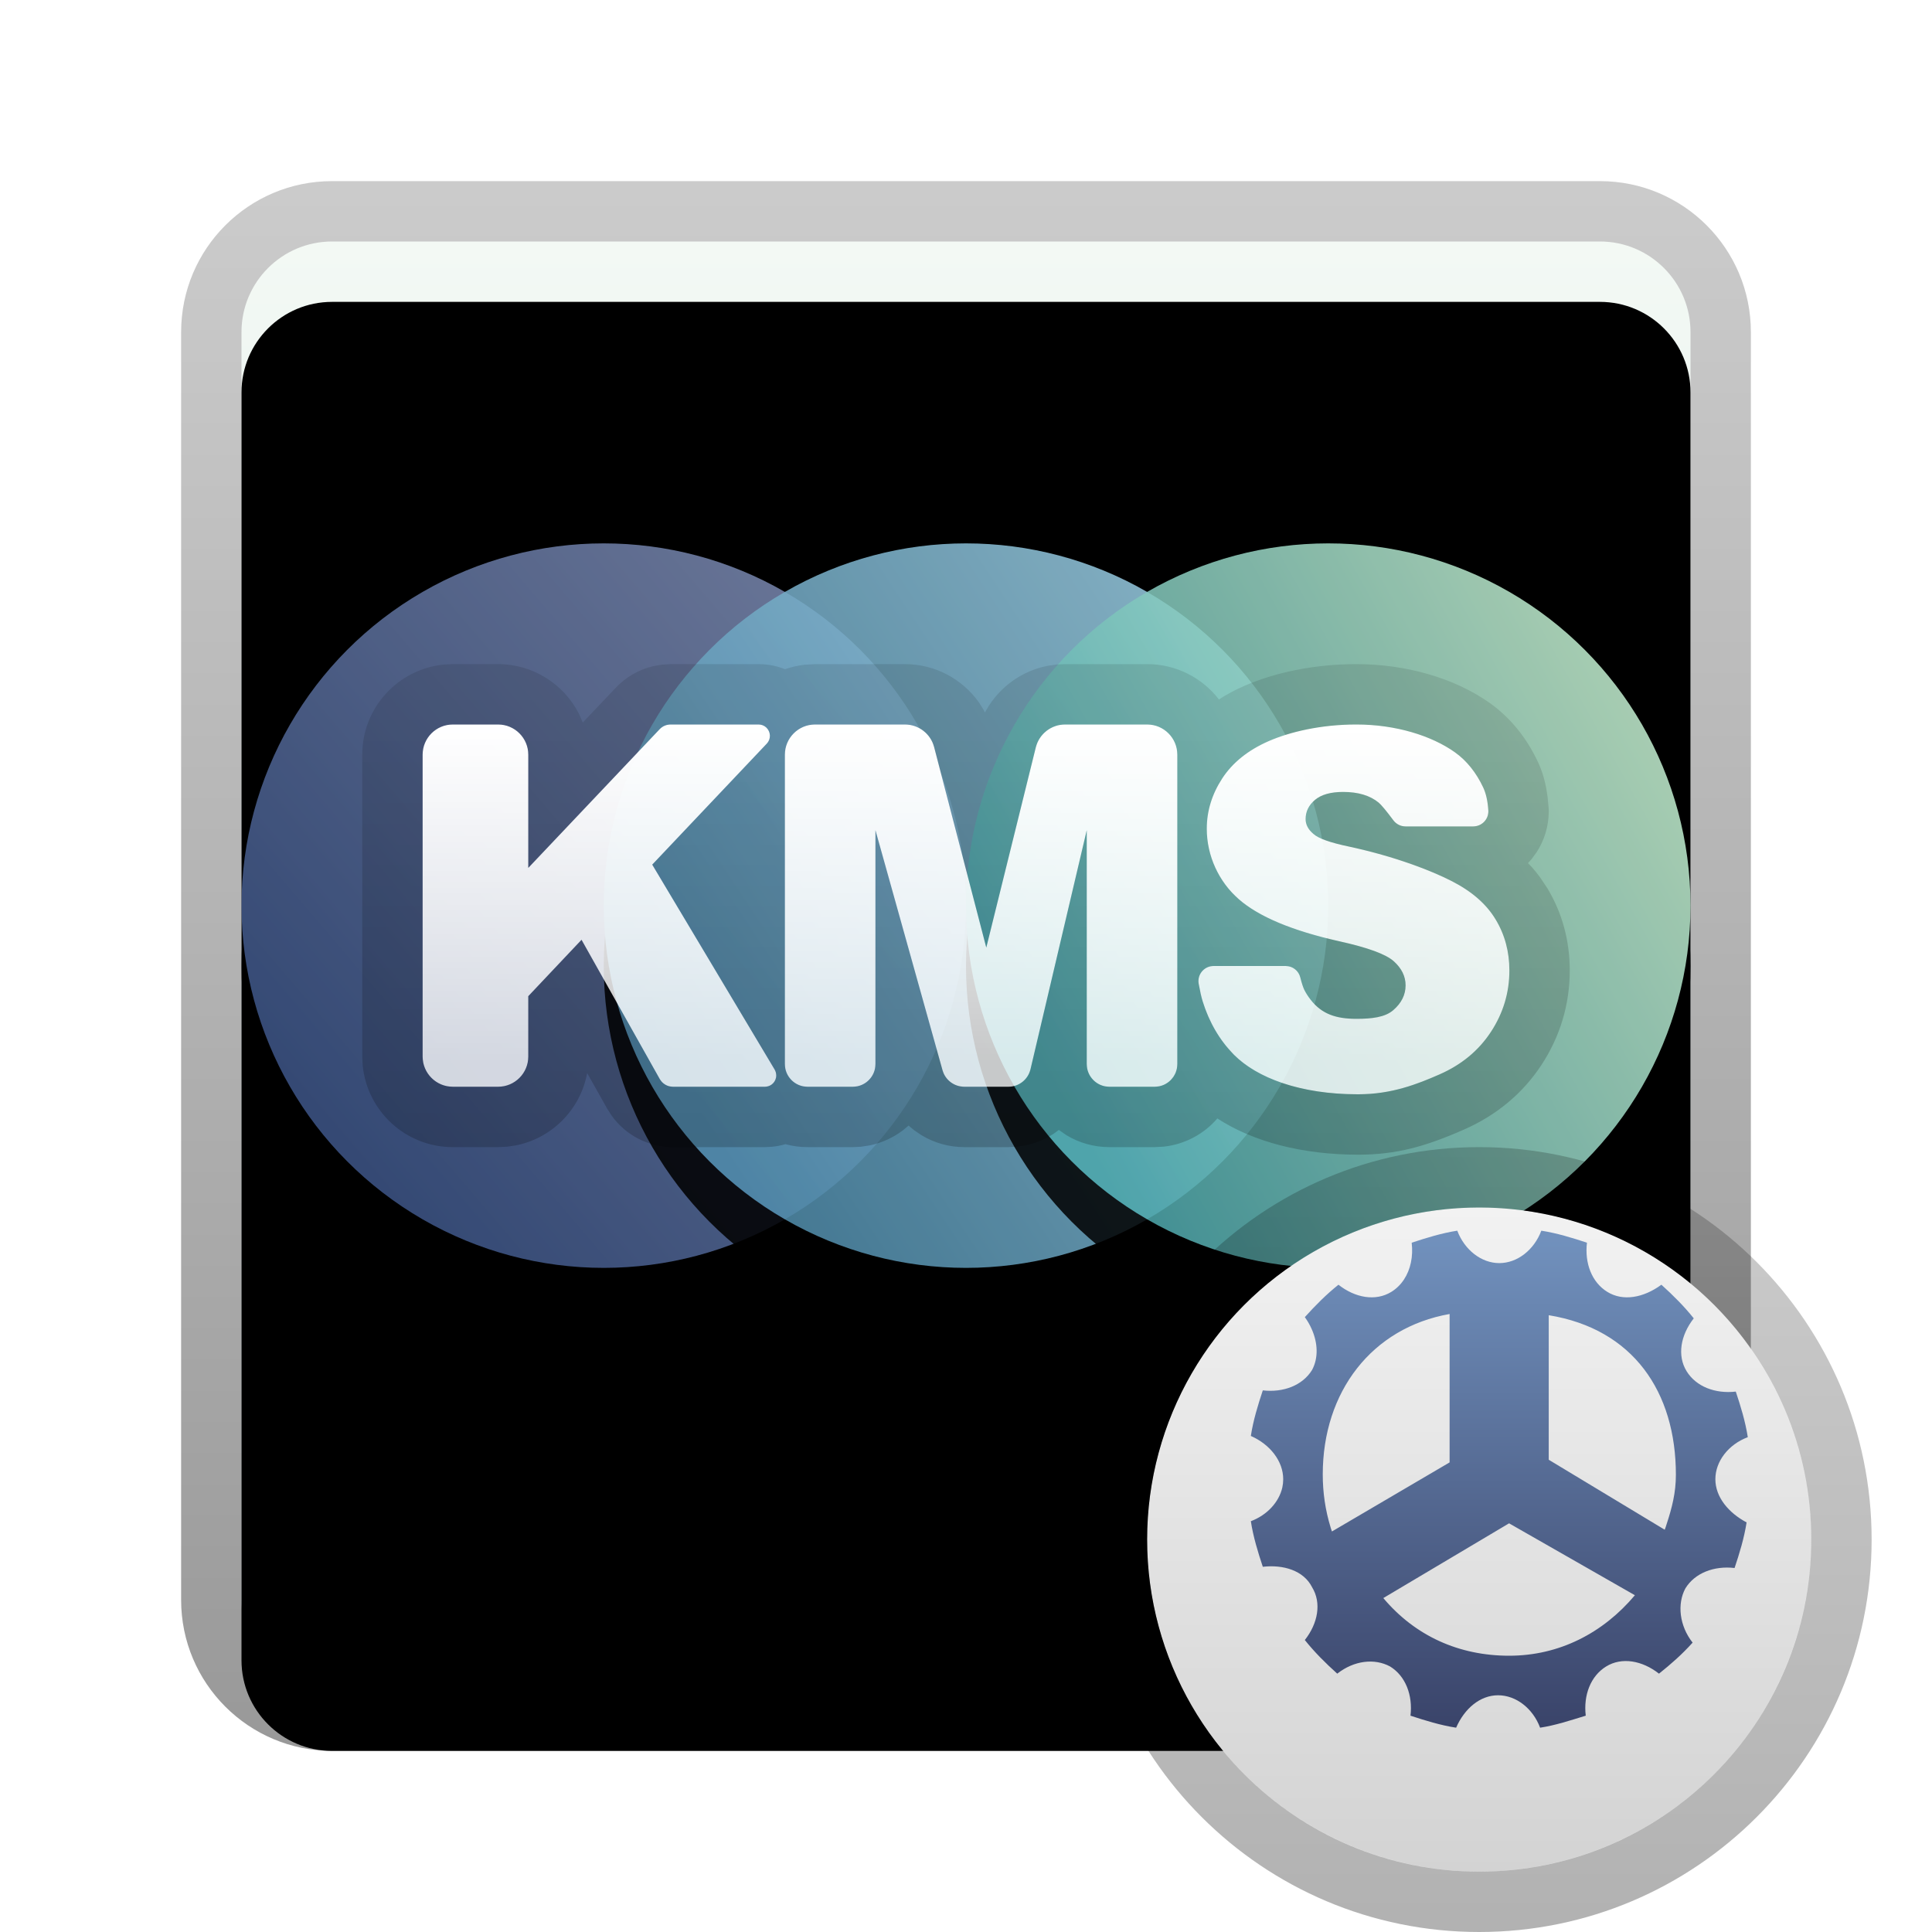 <svg xmlns="http://www.w3.org/2000/svg" xmlns:xlink="http://www.w3.org/1999/xlink" width="32" height="32" viewBox="0 0 32 32">
  <defs>
    <filter id="kmsclient-a" width="130.8%" height="130.8%" x="-15.4%" y="-15.4%" filterUnits="objectBoundingBox">
      <feOffset dy="1" in="SourceAlpha" result="shadowOffsetOuter1"/>
      <feGaussianBlur in="shadowOffsetOuter1" result="shadowBlurOuter1" stdDeviation=".5"/>
      <feColorMatrix in="shadowBlurOuter1" result="shadowMatrixOuter1" values="0 0 0 0 0   0 0 0 0 0   0 0 0 0 0  0 0 0 0.15 0"/>
      <feMerge>
        <feMergeNode in="shadowMatrixOuter1"/>
        <feMergeNode in="SourceGraphic"/>
      </feMerge>
    </filter>
    <linearGradient id="kmsclient-b" x1="50%" x2="50%" y1="0%" y2="100%">
      <stop offset="0%" stop-color="#F3F9F4"/>
      <stop offset="100%" stop-color="#D0DDE3"/>
    </linearGradient>
    <path id="kmsclient-c" d="M2.5,1 L23.5,1 C24.328,1 25,1.672 25,2.5 L25,23.5 C25,24.328 24.328,25 23.5,25 L2.5,25 C1.672,25 1,24.328 1,23.5 L1,2.5 C1,1.672 1.672,1 2.5,1 Z"/>
    <filter id="kmsclient-d" width="104.2%" height="104.2%" x="-2.1%" y="-2.1%" filterUnits="objectBoundingBox">
      <feOffset dy="1" in="SourceAlpha" result="shadowOffsetInner1"/>
      <feComposite in="shadowOffsetInner1" in2="SourceAlpha" k2="-1" k3="1" operator="arithmetic" result="shadowInnerInner1"/>
      <feColorMatrix in="shadowInnerInner1" values="0 0 0 0 1   0 0 0 0 1   0 0 0 0 1  0 0 0 1 0"/>
    </filter>
    <linearGradient id="kmsclient-e" x1="50%" x2="50%" y1="0%" y2="100%">
      <stop offset="0%" stop-opacity=".202"/>
      <stop offset="100%" stop-opacity=".401"/>
    </linearGradient>
    <linearGradient id="kmsclient-h" x1="83.779%" x2="11.984%" y1="18.851%" y2="80.234%">
      <stop offset="0%" stop-color="#90A2D2"/>
      <stop offset="100%" stop-color="#4B68A5"/>
    </linearGradient>
    <circle id="kmsclient-g" cx="6" cy="6" r="6"/>
    <filter id="kmsclient-f" width="133.3%" height="133.3%" x="-16.7%" y="-8.3%" filterUnits="objectBoundingBox">
      <feOffset dy="1" in="SourceAlpha" result="shadowOffsetOuter1"/>
      <feGaussianBlur in="shadowOffsetOuter1" result="shadowBlurOuter1" stdDeviation=".5"/>
      <feColorMatrix in="shadowBlurOuter1" values="0 0 0 0 0   0 0 0 0 0.035   0 0 0 0 0.298  0 0 0 0.15 0"/>
    </filter>
    <linearGradient id="kmsclient-k" x1="89.809%" x2="10.287%" y1="22.374%" y2="75.079%">
      <stop offset="0%" stop-color="#97CAE0"/>
      <stop offset="100%" stop-color="#4F8BAA"/>
    </linearGradient>
    <circle id="kmsclient-j" cx="12" cy="6" r="6"/>
    <filter id="kmsclient-i" width="133.3%" height="133.3%" x="-16.7%" y="-8.3%" filterUnits="objectBoundingBox">
      <feOffset dy="1" in="SourceAlpha" result="shadowOffsetOuter1"/>
      <feGaussianBlur in="shadowOffsetOuter1" result="shadowBlurOuter1" stdDeviation=".5"/>
      <feColorMatrix in="shadowBlurOuter1" values="0 0 0 0 0   0 0 0 0 0.035   0 0 0 0 0.298  0 0 0 0.15 0"/>
    </filter>
    <linearGradient id="kmsclient-n" x1="92.198%" x2="8.671%" y1="22.226%" y2="68.783%">
      <stop offset="0%" stop-color="#C3EFD0"/>
      <stop offset="100%" stop-color="#4CA7AC"/>
    </linearGradient>
    <circle id="kmsclient-m" cx="18" cy="6" r="6"/>
    <filter id="kmsclient-l" width="133.3%" height="133.3%" x="-16.7%" y="-8.3%" filterUnits="objectBoundingBox">
      <feOffset dy="1" in="SourceAlpha" result="shadowOffsetOuter1"/>
      <feGaussianBlur in="shadowOffsetOuter1" result="shadowBlurOuter1" stdDeviation=".5"/>
      <feColorMatrix in="shadowBlurOuter1" values="0 0 0 0 0.072   0 0 0 0 0.236   0 0 0 0 0.181  0 0 0 0.15 0"/>
    </filter>
    <linearGradient id="kmsclient-o" x1="56.876%" x2="56.876%" y1="0%" y2="91.235%">
      <stop offset="0%" stop-color="#FFF"/>
      <stop offset="100%" stop-color="#FFF" stop-opacity=".769"/>
    </linearGradient>
    <linearGradient id="kmsclient-p" x1="53.569%" x2="53.569%" y1="3.289%" y2="102.766%">
      <stop offset="0%" stop-opacity=".104"/>
      <stop offset="100%" stop-opacity=".197"/>
    </linearGradient>
    <filter id="kmsclient-q" width="161.5%" height="161.5%" x="-30.8%" y="-30.8%" filterUnits="objectBoundingBox">
      <feOffset dy="1" in="SourceAlpha" result="shadowOffsetOuter1"/>
      <feGaussianBlur in="shadowOffsetOuter1" result="shadowBlurOuter1" stdDeviation=".5"/>
      <feColorMatrix in="shadowBlurOuter1" result="shadowMatrixOuter1" values="0 0 0 0 0   0 0 0 0 0   0 0 0 0 0  0 0 0 0.15 0"/>
      <feMerge>
        <feMergeNode in="shadowMatrixOuter1"/>
        <feMergeNode in="SourceGraphic"/>
      </feMerge>
    </filter>
    <linearGradient id="kmsclient-r" x1="50%" x2="50%" y1="0%" y2="100%">
      <stop offset="0%" stop-color="#F2F2F2"/>
      <stop offset="100%" stop-color="#D3D3D3"/>
      <stop offset="100%" stop-color="#EDF2DE"/>
    </linearGradient>
    <linearGradient id="kmsclient-s" x1="50%" x2="50%" y1="0%" y2="99.637%">
      <stop offset="0%" stop-opacity=".201"/>
      <stop offset="100%" stop-opacity=".303"/>
    </linearGradient>
    <linearGradient id="kmsclient-t" x1="50%" x2="50%" y1="1.259%" y2="99.536%">
      <stop offset="0%" stop-color="#7191BD"/>
      <stop offset="100%" stop-color="#3A446A"/>
    </linearGradient>
  </defs>
  <g fill="none" fill-rule="evenodd">
    <g filter="url(#kmsclient-a)" transform="translate(3 2)">
      <use fill="url(#kmsclient-b)" xlink:href="#kmsclient-c"/>
      <use fill="#000" filter="url(#kmsclient-d)" xlink:href="#kmsclient-c"/>
      <path fill="url(#kmsclient-e)" fill-rule="nonzero" d="M23.5,0 L2.5,0 C1.119,0 0,1.119 0,2.5 L0,23.5 C0,24.881 1.119,26 2.5,26 L23.5,26 C24.881,26 26,24.881 26,23.5 L26,2.5 C26,1.119 24.881,0 23.5,0 Z M23.5,1 C24.328,1 25,1.672 25,2.5 L25,23.5 C25,24.328 24.328,25 23.5,25 L2.5,25 C1.672,25 1,24.328 1,23.5 L1,2.5 C1,1.672 1.672,1 2.5,1 L23.5,1 Z"/>
      <g transform="translate(1 6)">
        <g fill-rule="nonzero" opacity=".704">
          <use fill="#000" filter="url(#kmsclient-f)" xlink:href="#kmsclient-g"/>
          <use fill="url(#kmsclient-h)" xlink:href="#kmsclient-g"/>
        </g>
        <g fill-rule="nonzero" opacity=".86">
          <use fill="#000" filter="url(#kmsclient-i)" xlink:href="#kmsclient-j"/>
          <use fill="url(#kmsclient-k)" xlink:href="#kmsclient-j"/>
        </g>
        <g opacity=".855">
          <use fill="#000" filter="url(#kmsclient-l)" xlink:href="#kmsclient-m"/>
          <use fill="url(#kmsclient-n)" xlink:href="#kmsclient-m"/>
        </g>
      </g>
      <path fill="url(#kmsclient-o)" fill-rule="nonzero" d="M5.75,14.5 L5.75,13.5 L5.75,13.5 L6.632,12.566 L7.928,14.873 C7.973,14.951 8.056,15 8.146,15 L9.67,15 C9.773,15 9.857,14.916 9.857,14.812 C9.857,14.779 9.848,14.745 9.831,14.716 L7.803,11.321 L7.803,11.321 L9.701,9.316 C9.772,9.241 9.768,9.123 9.693,9.051 C9.658,9.018 9.612,9 9.564,9 L8.108,9 C8.039,9 7.973,9.028 7.926,9.078 L5.75,11.375 L5.75,11.375 L5.75,9.5 C5.75,9.224 5.526,9 5.25,9 L4.5,9 C4.224,9 4,9.224 4,9.5 L4,14.5 C4,14.776 4.224,15 4.5,15 L5.25,15 C5.526,15 5.75,14.776 5.75,14.5 Z M11.5,14.625 L11.5,10.75 L11.5,10.75 L12.611,14.726 C12.656,14.888 12.804,15 12.972,15 L13.703,15 C13.877,15 14.028,14.88 14.068,14.711 L15,10.75 L15,10.75 L15,14.625 C15,14.832 15.168,15 15.375,15 L16.125,15 C16.332,15 16.5,14.832 16.5,14.625 L16.5,9.5 C16.5,9.224 16.276,9 16,9 L14.641,9 C14.411,9 14.211,9.157 14.156,9.38 L13.336,12.695 L13.336,12.695 L12.472,9.374 C12.415,9.154 12.216,9 11.988,9 L10.5,9 C10.224,9 10,9.224 10,9.5 L10,14.625 C10,14.832 10.168,15 10.375,15 L11.125,15 C11.332,15 11.5,14.832 11.5,14.625 Z M19.496,15.125 C20.051,15.125 20.479,14.955 20.844,14.795 C21.208,14.635 21.492,14.4 21.695,14.09 C21.898,13.78 22,13.441 22,13.074 C22,12.762 21.924,12.479 21.771,12.227 C21.619,11.974 21.376,11.762 21.041,11.592 C20.706,11.421 20.121,11.19 19.348,11.023 C19.035,10.958 18.837,10.888 18.754,10.812 C18.668,10.74 18.625,10.658 18.625,10.566 C18.625,10.441 18.677,10.335 18.781,10.248 C18.885,10.161 19.04,10.117 19.246,10.117 C19.496,10.117 19.692,10.176 19.834,10.293 C19.88,10.331 19.961,10.429 20.079,10.587 C20.126,10.65 20.2,10.688 20.279,10.688 L21.402,10.688 C21.54,10.687 21.652,10.576 21.652,10.438 C21.652,10.432 21.651,10.426 21.651,10.421 C21.641,10.266 21.612,10.14 21.566,10.042 C21.452,9.8 21.295,9.6 21.096,9.459 C20.712,9.187 20.121,9 19.465,9 C18.868,9 18.356,9.126 18.014,9.275 C17.671,9.425 17.415,9.631 17.244,9.893 C17.074,10.154 16.988,10.432 16.988,10.727 C16.988,11.174 17.186,11.605 17.52,11.895 C17.85,12.184 18.404,12.415 19.18,12.59 C19.654,12.694 19.956,12.805 20.086,12.922 C20.216,13.039 20.281,13.172 20.281,13.32 C20.281,13.477 20.213,13.614 20.076,13.732 C19.939,13.851 19.717,13.875 19.465,13.875 C19.126,13.875 18.893,13.794 18.711,13.562 C18.669,13.508 18.633,13.454 18.602,13.392 C18.582,13.349 18.56,13.282 18.537,13.19 C18.51,13.078 18.41,13 18.295,13 L17.1,13 C16.962,13 16.85,13.112 16.85,13.25 C16.85,13.265 16.851,13.279 16.854,13.294 C16.876,13.414 16.897,13.511 16.919,13.582 C17.025,13.924 17.198,14.229 17.441,14.473 C17.816,14.848 18.522,15.125 19.496,15.125 Z"/>
      <path fill="url(#kmsclient-p)" fill-rule="nonzero" d="M19.465,8 C20.294,8 21.095,8.233 21.674,8.643 C22.016,8.886 22.283,9.218 22.47,9.614 C22.555,9.793 22.607,9.986 22.634,10.212 L22.651,10.388 L22.652,10.438 C22.652,10.689 22.577,10.923 22.449,11.119 L22.366,11.232 L22.308,11.296 L22.378,11.369 L22.446,11.45 L22.51,11.534 L22.628,11.71 C22.876,12.121 23,12.582 23,13.074 C23,13.637 22.841,14.166 22.532,14.638 C22.22,15.113 21.784,15.474 21.246,15.71 C20.609,15.99 20.13,16.125 19.496,16.125 C18.577,16.125 17.765,15.916 17.163,15.525 C16.944,15.78 16.631,15.952 16.278,15.992 L16.125,16 L15.375,16 C15.114,16 14.871,15.928 14.663,15.802 L14.538,15.715 L14.452,15.778 C14.307,15.872 14.144,15.94 13.97,15.974 L13.838,15.993 L13.703,16 L12.972,16 C12.715,16 12.471,15.929 12.262,15.802 L12.141,15.72 L12.049,15.643 L11.957,15.72 C11.799,15.84 11.613,15.927 11.412,15.97 L11.257,15.994 L11.125,16 L10.375,16 C10.248,16 10.125,15.983 10.009,15.951 C9.937,15.972 9.863,15.987 9.786,15.994 L9.67,16 L8.146,16 C7.74,16 7.362,15.803 7.129,15.476 L7.057,15.363 L6.724,14.771 L6.723,14.785 C6.608,15.385 6.135,15.858 5.535,15.973 L5.394,15.993 L5.25,16 L4.5,16 C3.72,16 3.08,15.405 3.007,14.644 L3,14.5 L3,9.5 C3,8.72 3.595,8.08 4.356,8.007 L4.5,8 L5.25,8 C5.835,8 6.341,8.335 6.589,8.823 L6.645,8.948 L6.652,8.968 L7.2,8.39 C7.369,8.212 7.584,8.089 7.819,8.034 L7.962,8.009 L8.108,8 L9.564,8 C9.716,8 9.865,8.029 10.003,8.084 C10.106,8.048 10.215,8.023 10.328,8.01 L10.5,8 L11.988,8 C12.485,8 12.936,8.244 13.212,8.631 L13.289,8.752 L13.314,8.802 L13.334,8.764 C13.549,8.382 13.924,8.11 14.358,8.027 L14.505,8.006 L14.641,8 L16,8 C16.484,8 16.915,8.229 17.189,8.585 C17.32,8.5 17.462,8.425 17.613,8.359 C18.128,8.134 18.784,8 19.465,8 Z M19.465,9 C18.868,9 18.356,9.126 18.014,9.275 C17.671,9.425 17.415,9.631 17.244,9.893 C17.074,10.154 16.988,10.432 16.988,10.727 C16.988,11.125 17.145,11.509 17.414,11.793 L17.52,11.895 C17.814,12.151 18.283,12.363 18.929,12.53 L19.18,12.59 C19.654,12.694 19.956,12.805 20.086,12.922 C20.216,13.039 20.281,13.172 20.281,13.32 C20.281,13.477 20.213,13.614 20.076,13.732 C19.939,13.851 19.717,13.875 19.465,13.875 C19.126,13.875 18.893,13.794 18.711,13.562 C18.669,13.508 18.633,13.454 18.602,13.392 C18.582,13.349 18.56,13.282 18.537,13.19 C18.515,13.101 18.447,13.033 18.361,13.009 L18.295,13 L17.1,13 L17.043,13.007 C16.932,13.033 16.85,13.132 16.85,13.25 L16.854,13.294 C16.876,13.414 16.897,13.511 16.919,13.582 C17.004,13.856 17.131,14.106 17.304,14.319 L17.441,14.473 L17.499,14.527 C17.854,14.845 18.458,15.083 19.27,15.12 L19.496,15.125 L19.698,15.117 C20.157,15.083 20.525,14.935 20.844,14.795 C21.208,14.635 21.492,14.4 21.695,14.09 C21.898,13.78 22,13.441 22,13.074 C22,12.762 21.924,12.479 21.771,12.227 C21.619,11.974 21.376,11.762 21.041,11.592 C20.744,11.44 20.248,11.241 19.598,11.081 L19.348,11.023 C19.035,10.958 18.837,10.888 18.754,10.812 C18.668,10.74 18.625,10.658 18.625,10.566 C18.625,10.441 18.677,10.335 18.781,10.248 C18.885,10.161 19.04,10.117 19.246,10.117 C19.496,10.117 19.692,10.176 19.834,10.293 L19.866,10.323 L19.955,10.426 L20.079,10.587 C20.114,10.634 20.165,10.667 20.221,10.681 L20.279,10.688 L21.402,10.688 L21.459,10.681 C21.547,10.66 21.618,10.593 21.642,10.506 L21.652,10.438 L21.651,10.421 L21.64,10.31 C21.626,10.205 21.601,10.115 21.566,10.042 C21.452,9.8 21.295,9.6 21.096,9.459 C20.712,9.187 20.121,9 19.465,9 Z M8.108,9 L8.04,9.009 C8.012,9.017 7.984,9.03 7.96,9.048 L7.926,9.078 L5.75,11.375 L5.75,9.5 L5.742,9.41 C5.705,9.206 5.544,9.045 5.34,9.008 L5.25,9 L4.5,9 L4.41,9.008 C4.206,9.045 4.045,9.206 4.008,9.41 L4,9.5 L4,14.5 L4.008,14.59 C4.045,14.794 4.206,14.955 4.41,14.992 L4.5,15 L5.25,15 L5.34,14.992 C5.544,14.955 5.705,14.794 5.742,14.59 L5.75,14.5 L5.75,13.5 L6.632,12.566 L7.928,14.873 L7.968,14.926 C7.999,14.957 8.038,14.98 8.08,14.991 L8.146,15 L9.67,15 L9.729,14.99 C9.803,14.966 9.857,14.895 9.857,14.812 L9.85,14.763 L9.831,14.716 L7.803,11.321 L9.701,9.316 L9.734,9.267 C9.768,9.196 9.753,9.108 9.693,9.051 C9.67,9.029 9.642,9.014 9.611,9.006 L9.564,9 L8.108,9 Z M11.125,15 L11.201,14.992 C11.347,14.962 11.462,14.847 11.492,14.701 L11.5,14.625 L11.5,10.75 L12.611,14.726 L12.636,14.792 C12.686,14.893 12.779,14.965 12.888,14.99 L12.972,15 L13.703,15 L13.776,14.993 C13.894,14.969 13.994,14.89 14.044,14.78 L14.068,14.711 L15,10.75 L15,14.625 L15.008,14.701 C15.038,14.847 15.153,14.962 15.299,14.992 L15.375,15 L16.125,15 L16.201,14.992 C16.275,14.977 16.341,14.94 16.392,14.888 L16.437,14.832 L16.471,14.771 L16.492,14.701 L16.5,14.625 L16.5,9.5 L16.492,9.41 C16.455,9.206 16.294,9.045 16.09,9.008 L16,9 L14.641,9 L14.557,9.007 C14.391,9.036 14.251,9.146 14.183,9.3 L14.156,9.38 L13.336,12.695 L12.472,9.374 L12.444,9.295 C12.376,9.143 12.236,9.035 12.072,9.007 L11.988,9 L10.5,9 L10.41,9.008 C10.206,9.045 10.045,9.206 10.008,9.41 L10,9.5 L10,14.625 L10.008,14.701 C10.038,14.847 10.153,14.962 10.299,14.992 L10.375,15 L11.125,15 Z"/>
    </g>
    <g fill-rule="nonzero" filter="url(#kmsclient-q)" transform="translate(18 18)">
      <circle cx="6.5" cy="6.5" r="5.5" fill="url(#kmsclient-r)"/>
      <path fill="url(#kmsclient-s)" d="M6.5,0 C2.91,0 0,2.91 0,6.5 C0,10.09 2.91,13 6.5,13 C10.09,13 13,10.09 13,6.5 C13,2.91 10.09,0 6.5,0 Z M6.5,1 C9.538,1 12,3.462 12,6.5 C12,9.538 9.538,12 6.5,12 C3.462,12 1,9.538 1,6.5 C1,3.462 3.462,1 6.5,1 Z"/>
    </g>
    <path fill="url(#kmsclient-t)" fill-rule="nonzero" d="M28.412,24.5 C28.412,24.202 28.631,23.923 28.949,23.804 C28.909,23.546 28.83,23.287 28.75,23.049 C28.412,23.088 28.094,22.969 27.935,22.711 C27.776,22.452 27.836,22.114 28.054,21.836 C27.895,21.637 27.716,21.458 27.518,21.279 C27.219,21.498 26.881,21.557 26.623,21.398 C26.364,21.239 26.245,20.921 26.285,20.583 C26.046,20.504 25.788,20.424 25.529,20.384 C25.41,20.702 25.132,20.921 24.833,20.921 C24.535,20.921 24.257,20.702 24.137,20.384 C23.879,20.424 23.621,20.504 23.382,20.583 C23.395,20.697 23.391,20.808 23.369,20.912 C23.326,21.117 23.215,21.293 23.044,21.398 C22.785,21.557 22.447,21.498 22.169,21.279 C21.97,21.438 21.791,21.617 21.612,21.816 C21.658,21.879 21.696,21.946 21.726,22.014 C21.828,22.244 21.839,22.491 21.732,22.691 C21.573,22.949 21.254,23.068 20.916,23.029 C20.837,23.267 20.757,23.526 20.718,23.784 C21.036,23.923 21.254,24.202 21.254,24.5 C21.254,24.547 21.249,24.593 21.239,24.639 C21.183,24.882 20.986,25.095 20.718,25.196 C20.757,25.454 20.837,25.713 20.916,25.951 C21.254,25.912 21.592,26.011 21.732,26.289 C21.891,26.548 21.831,26.886 21.612,27.164 C21.771,27.363 21.95,27.542 22.149,27.721 C22.428,27.502 22.766,27.463 23.024,27.602 C23.282,27.761 23.402,28.079 23.362,28.417 C23.601,28.496 23.859,28.576 24.118,28.616 C24.257,28.298 24.515,28.079 24.813,28.079 C25.112,28.079 25.39,28.298 25.509,28.616 C25.768,28.576 26.006,28.496 26.265,28.417 C26.225,28.079 26.344,27.761 26.603,27.602 C26.861,27.443 27.199,27.502 27.478,27.721 C27.677,27.562 27.856,27.406 28.035,27.207 C27.816,26.929 27.776,26.568 27.915,26.309 C28.074,26.051 28.392,25.932 28.73,25.971 C28.81,25.733 28.889,25.474 28.929,25.216 C28.631,25.057 28.412,24.798 28.412,24.5 Z M21.909,24.421 C21.909,23.052 22.721,21.992 24.01,21.764 C24.01,22.839 24.01,23.645 24.01,24.183 C24.01,24.191 24.01,24.204 24.01,24.222 L22.061,25.366 C22.057,25.354 22.053,25.342 22.049,25.33 C22.047,25.326 22.046,25.322 22.045,25.319 C22.044,25.314 22.038,25.297 22.037,25.292 C21.952,25.012 21.909,24.723 21.909,24.421 Z M24.996,27.424 C24.166,27.424 23.44,27.097 22.912,26.469 L24.995,25.231 L27.079,26.422 C26.551,27.049 25.826,27.424 24.996,27.424 Z M25.652,24.178 C25.652,24.161 25.652,24.15 25.652,24.143 C25.652,24.125 25.652,24.109 25.652,24.097 C25.652,23.569 25.652,22.847 25.652,21.784 C27.051,22.012 27.758,23.055 27.758,24.427 C27.758,24.726 27.693,24.975 27.602,25.252 C27.598,25.266 27.593,25.281 27.588,25.296 C27.583,25.309 27.578,25.323 27.573,25.337 L25.652,24.178 Z"/>
  </g>
</svg>

